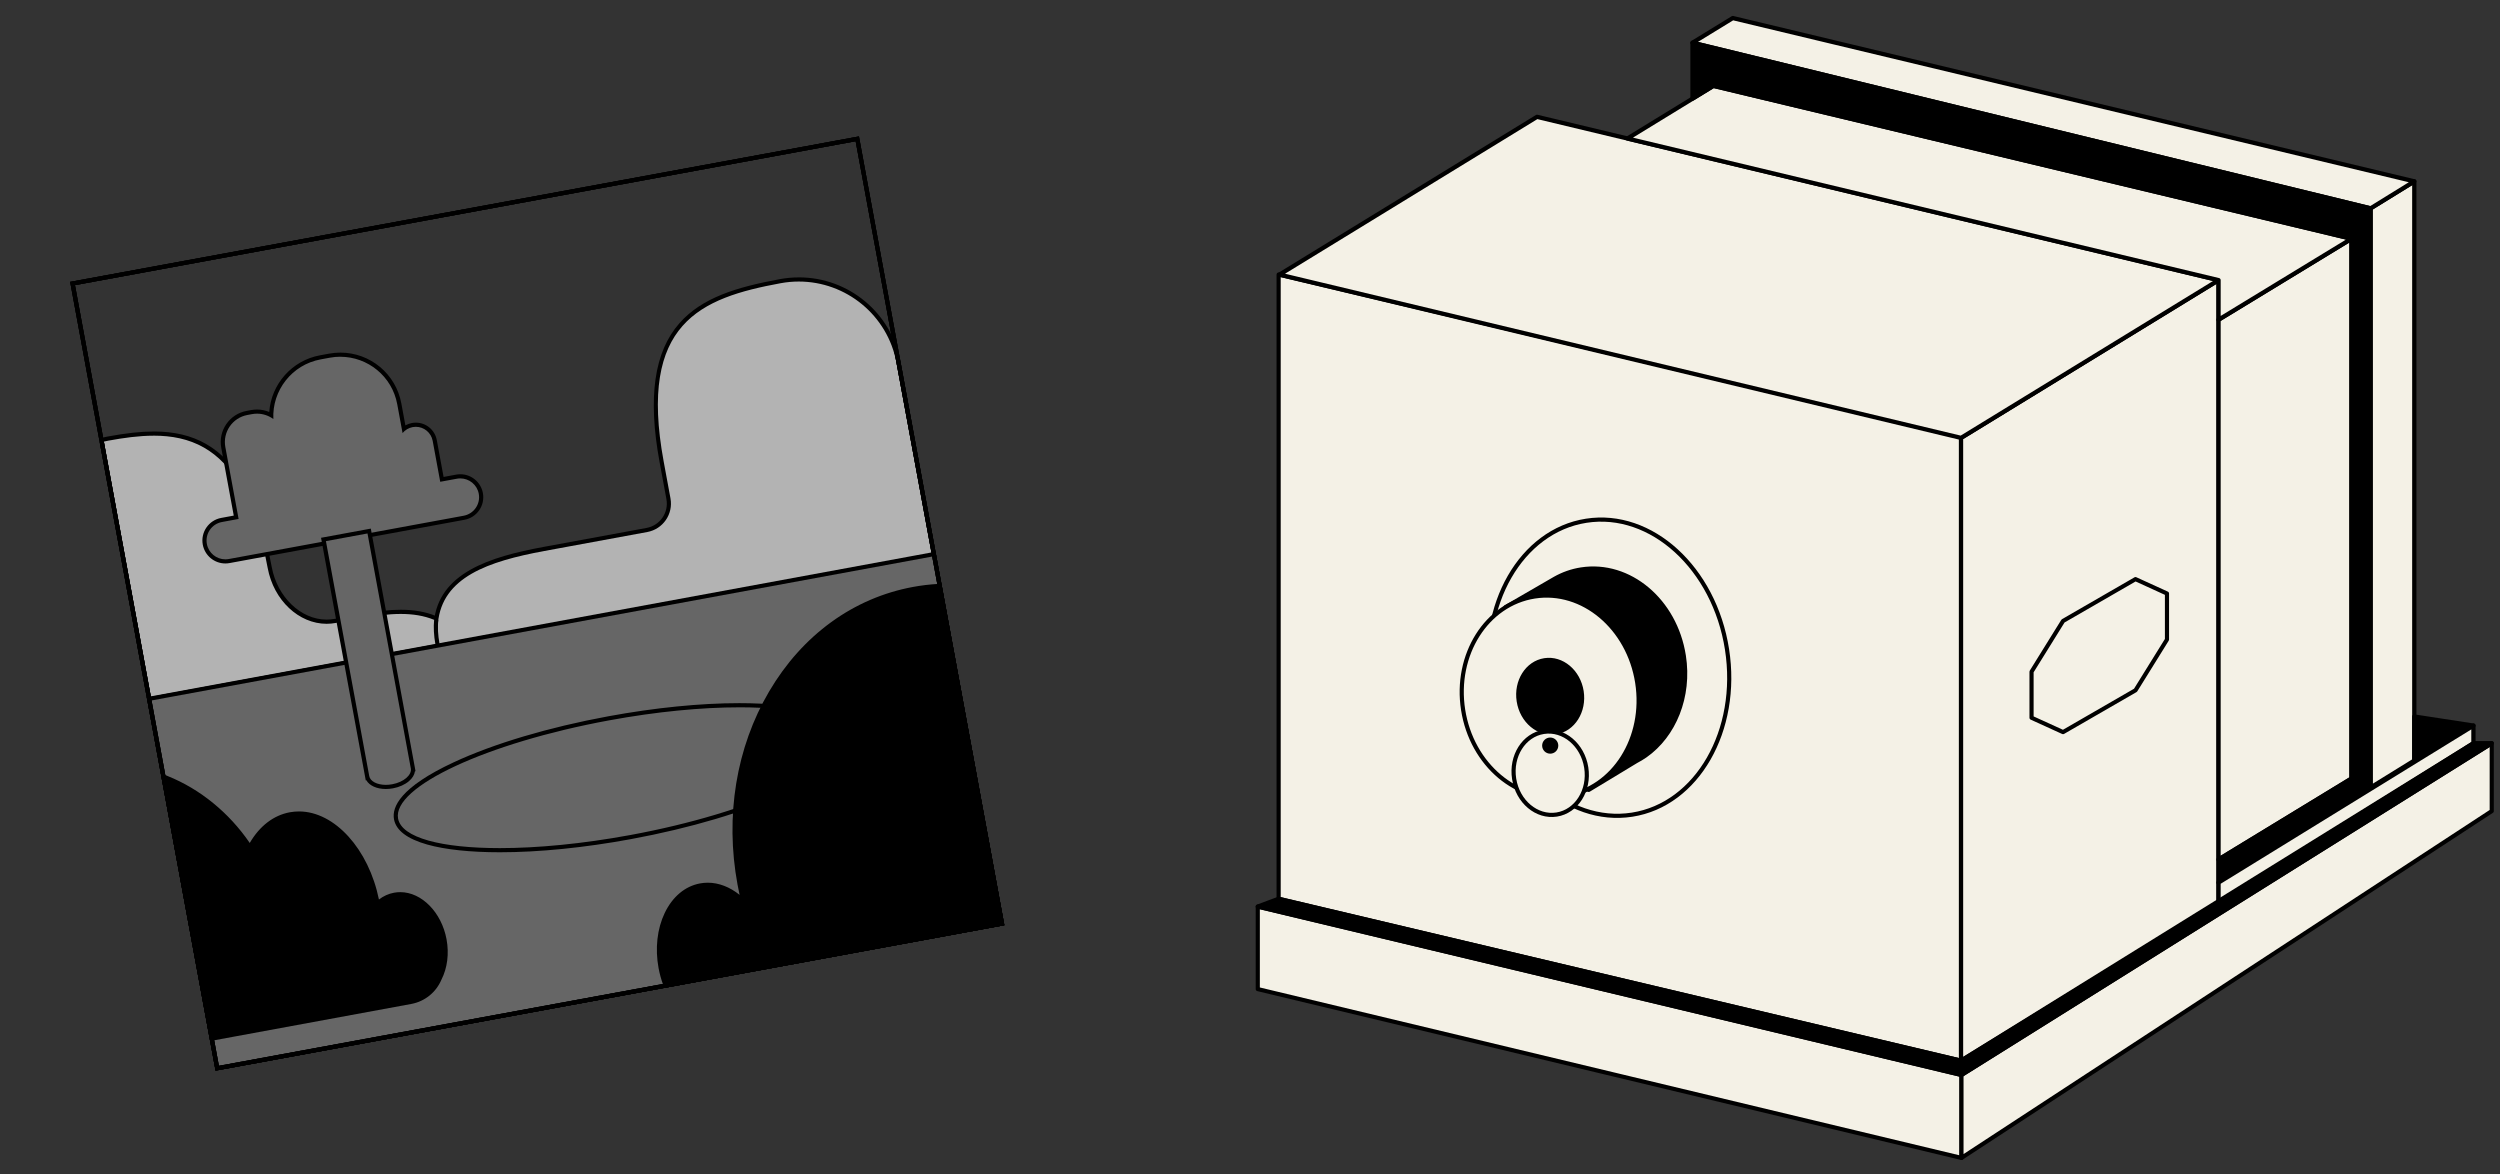 <?xml version="1.0" encoding="UTF-8"?>
<svg xmlns="http://www.w3.org/2000/svg" viewBox="0 0 1204.43 565.63">
  <rect x="0" y="0" width="1204.43" height="565.63" fill="#333333" stroke="none"/>
  <defs>
    <style>
      .cls-1, .cls-2, .cls-3, .cls-4, .cls-5 {
        stroke: #000;
        stroke-linejoin: round;
      }

      .cls-1, .cls-3 {
        stroke-width: 2px;
      }

      .cls-2, .cls-4 {
        stroke-width: 2.06px;
      }

      .cls-3, .cls-4, .cls-5 {
        fill: #f4f1e6;
      }

      .cls-6, .cls-7, .cls-8 {
        stroke-width: 0px;
      }

      .cls-7 {
        fill: #b3b3b3;
      }

      .cls-8 {
        fill: #666;
      }

      .cls-5 {
        stroke-width: 2.06px;
      }
    </style>
  </defs>
  <g id="Layer_13" data-name="Layer 13">
    <g>
      <polygon class="cls-3" points="944.98 517.89 605.96 436.77 605.96 476.52 944.98 557.85 944.98 517.89"/>
      <polygon class="cls-3" points="944.98 557.85 1200.45 390.76 1200.45 358.07 944.98 517.89 944.98 557.85"/>
      <polygon class="cls-3" points="944.77 511.01 616.01 433.01 616.01 132.27 944.77 210.27 944.77 511.01"/>
      <polygon class="cls-5" points="1068.83 435.01 944.77 511.01 944.77 210.96 1068.83 134.96 1068.83 435.01"/>
      <polygon class="cls-5" points="1132.88 375.09 1068.83 414.09 1068.83 154.04 1132.88 115.04 1132.88 375.09"/>
      <polygon class="cls-5" points="1163.14 366.42 1142.08 379.42 1142.08 100.38 1163.14 87.38 1163.14 366.42"/>
      <polygon class="cls-5" points="1068.83 134.96 740.49 56.29 616.44 132.29 944.77 210.96 1068.83 134.96"/>
      <polygon class="cls-4" points="1068.83 154.04 1132.88 115.02 825.47 41.36 784.06 66.73 1068.83 134.96 1068.83 154.04"/>
      <polygon class="cls-5" points="1142.08 100.38 1163.14 87.37 834.81 8.7 815.4 20.59 1142.08 100.38"/>
      <polygon class="cls-2" points="605.96 436.77 616.01 433.01 944.77 511.01 944.98 517.89 605.96 436.77"/>
      <polygon class="cls-2" points="1142.08 379.42 1068.83 425.2 1068.83 414.09 1132.88 375.09 1142.08 379.42"/>
      <polygon class="cls-2" points="815.4 47.53 815.4 20.59 1142.08 100.38 1142.08 379.42 1132.88 375.09 1132.88 115.02 825.47 41.36 815.4 47.53"/>
      <polygon class="cls-2" points="1163.14 366.42 1191.63 349.57 1163.14 345.2 1163.14 366.42"/>
      <polygon class="cls-4" points="1191.63 349.57 1191.63 358.07 1068.83 435.01 1068.83 425.2 1191.63 349.57"/>
      <polygon class="cls-2" points="1200.45 358.07 1191.63 358.07 944.77 511.01 944.98 517.89 1200.45 358.07"/>
    </g>
    <g>
      <ellipse class="cls-3" cx="775.25" cy="321.64" rx="57.47" ry="71.66" transform="translate(-40.33 123.43) rotate(-8.87)"/>
      <path class="cls-1" d="M811.2,315.87c-4.14-26.55-26.28-45.14-49.44-41.52-4.56.71-8.81,2.24-12.67,4.42h0s-23.75,13.75-23.75,13.75l4.46,9.8c-2.94,8.06-3.94,17.22-2.47,26.65,3.14,20.1,16.59,35.63,32.99,40.42l5.08,11.16,22.86-13.83c1.54-.8,3.02-1.69,4.44-2.68h0s0,0,0,0c13.79-9.69,21.6-28.33,18.51-48.15Z"/>
      <ellipse class="cls-3" cx="746.85" cy="335.39" rx="42.45" ry="48.65" transform="translate(-42.8 119.22) rotate(-8.87)"/>
      <ellipse class="cls-1" cx="746.85" cy="335.39" rx="15.33" ry="17.57" transform="translate(-42.8 119.22) rotate(-8.87)"/>
      <ellipse class="cls-3" cx="746.85" cy="372.47" rx="17.58" ry="20.15" transform="translate(-48.51 119.66) rotate(-8.87)"/>
      <circle class="cls-1" cx="746.85" cy="359.21" r="2.89"/>
    </g>
    <polygon class="cls-3" points="1028.82 279.01 993.92 299.16 978.74 323.61 978.74 345.79 993.92 352.71 1028.82 332.56 1043.99 308.12 1043.99 285.94 1028.82 279.01"/>
  </g>
  <g id="Layer_12_copy" data-name="Layer 12 copy">
    <g>
      <path class="cls-7" d="M71.85,336.66l138.6-25.55c-.63-3.96-.78-7.68-.46-11.09,2.19-23.2,26.33-30.79,52.09-35.54l49.6-9.14c3.39-.63,6.34-2.54,8.29-5.38,1.96-2.84,2.69-6.27,2.06-9.67l-3.29-17.82c-5.7-30.93-2.64-52.55,9.35-66.12,10.58-11.96,26.78-17,47.84-20.89,2.95-.54,5.95-.82,8.92-.82,23.55,0,43.75,16.83,48.02,40.03l49.83,270.27-378.06,69.7-32.81-177.98Z"/>
      <path class="cls-6" d="M384.87,135.64c22.65,0,42.79,16.14,47.04,39.21l49.64,269.29-376.09,69.33-32.45-176.01,138.59-25.55c-.77-4.34-.95-8.25-.61-11.8,2.08-22.01,24.15-29.66,51.27-34.66l49.6-9.14c7.56-1.39,12.55-8.65,11.16-16.21l-3.29-17.82c-12.3-66.72,17.82-78.73,56.39-85.84,2.93-.54,5.85-.8,8.73-.8M384.87,133.64h0c-3.03,0-6.09.28-9.1.83-21.27,3.92-37.64,9.03-48.41,21.21-12.21,13.81-15.35,35.71-9.59,66.96l3.29,17.82c.58,3.13-.1,6.3-1.9,8.92-1.81,2.62-4.52,4.38-7.65,4.96l-49.6,9.14c-26.14,4.82-50.65,12.57-52.9,36.43-.31,3.21-.2,6.69.32,10.37l-136.67,25.2-1.97.36.36,1.97,32.45,176.01.36,1.97,1.97-.36,376.09-69.33,1.97-.36-.36-1.97-49.64-269.29c-4.36-23.67-24.97-40.85-49-40.85h0Z"/>
    </g>
    <g>
      <path class="cls-7" d="M71.7,335.86l-22.66-122.92.74-1.15c.74-.18,1.47-.34,2.2-.48,9.07-1.67,15.88-2.42,22.09-2.42,9.7,0,17.78,1.92,24.71,5.88,15.31,8.74,25.51,27.92,31.17,58.62,2.79,15.14,14.32,26.13,27.41,26.13h0c1.37,0,2.74-.13,4.09-.38l11.9-2.19c8.19-1.51,14.28-2.18,19.72-2.18,6.29,0,11.67.95,16.45,2.91l.62,1.02c-.33,3.51-.13,7.38.6,11.53l-.8,1.16-137.07,25.27-1.17-.8Z"/>
      <path class="cls-6" d="M74.06,209.89c8.6,0,16.79,1.51,24.21,5.75,13.55,7.74,24.53,24.57,30.68,57.94,2.9,15.72,15.12,26.95,28.4,26.95,1.42,0,2.84-.13,4.28-.39l11.9-2.19c7.11-1.31,13.59-2.17,19.54-2.17,5.82,0,11.15.82,16.08,2.83-.34,3.55-.15,7.46.61,11.8l-137.07,25.27-22.66-122.92c.72-.18,1.43-.33,2.14-.46,7.44-1.37,14.81-2.4,21.91-2.4M74.06,207.89c-6.27,0-13.14.75-22.27,2.43-.74.14-1.5.3-2.26.49l-1.48,2.3,22.66,122.92,2.33,1.6,137.07-25.27,1.61-2.32c-.72-4.05-.92-7.84-.59-11.26l-1.23-2.04c-4.91-2.01-10.42-2.98-16.83-2.98-5.51,0-11.65.68-19.91,2.2l-11.9,2.19c-1.29.24-2.61.36-3.91.36-12.41,0-23.77-10.88-26.43-25.31-5.72-31.01-16.07-50.41-31.65-59.31-7.08-4.05-15.33-6.01-25.2-6.01h0Z"/>
    </g>
    <path class="cls-6" d="M412.22,68.05l69.33,376.09-376.09,69.33L36.13,137.38l376.09-69.33M413.82,65.72l-1.97.36L35.76,135.42l-1.97.36.36,1.97,69.33,376.09.36,1.97,1.97-.36,376.09-69.33,1.97-.36-.36-1.97-69.33-376.09-.36-1.97h0Z"/>
    <g>
      <rect class="cls-8" x="85.07" y="300.31" width="384.43" height="180.98" transform="translate(-66.26 56.75) rotate(-10.45)"/>
      <path class="cls-6" d="M449.1,268.13l32.45,176.01-376.09,69.33-32.45-176.01,376.09-69.33M450.71,265.8l-1.97.36-376.09,69.33-1.97.36.36,1.97,32.45,176.01.36,1.97,1.97-.36,376.09-69.33,1.97-.36-.36-1.97-32.45-176.01-.36-1.97h0Z"/>
    </g>
    <g>
      <g>
        <path class="cls-8" d="M108.56,270.47c-4.85,0-9.01-3.47-9.89-8.24-1.01-5.46,2.62-10.71,8.07-11.72l7.04-1.3-6.2-33.65c-.69-3.75.12-7.54,2.28-10.68,2.16-3.14,5.42-5.25,9.16-5.94l2.21-.41c.86-.16,1.73-.24,2.6-.24,2.41,0,4.74.6,6.83,1.75.24-13.58,10.12-25.39,23.65-27.88l4.4-.81c1.74-.32,3.52-.48,5.27-.48,13.92,0,25.86,9.95,28.39,23.66l2.23,12.07c1.18-.93,2.57-1.57,4.06-1.84.56-.1,1.13-.16,1.69-.16,4.47,0,8.3,3.19,9.11,7.59l3.45,18.73,7.04-1.3c.61-.11,1.22-.17,1.83-.17,4.85,0,9,3.46,9.88,8.24,1.01,5.46-2.62,10.71-8.07,11.72l-113.18,20.87c-.61.11-1.22.17-1.83.17h0Z"/>
        <path class="cls-6" d="M163.97,171.88c13.19,0,24.92,9.4,27.4,22.84l2.57,13.92c1.2-1.45,2.89-2.51,4.88-2.88.51-.09,1.01-.14,1.51-.14,3.91,0,7.39,2.79,8.12,6.77l3.64,19.72,8.02-1.48c.56-.1,1.11-.15,1.65-.15,4.29,0,8.1,3.05,8.9,7.42.91,4.92-2.35,9.65-7.27,10.56l-48.82,9-4.4.81-36.69,6.76-2.21.41-21.06,3.88c-.56.1-1.11.15-1.65.15-4.29,0-8.1-3.05-8.9-7.42-.91-4.92,2.35-9.65,7.27-10.56l8.02-1.48-6.39-34.64c-1.33-7.2,3.44-14.12,10.64-15.45l2.21-.41c.81-.15,1.62-.22,2.42-.22,2.89,0,5.62.95,7.86,2.59-.66-13.73,8.91-26.18,22.8-28.74l4.4-.81c1.71-.32,3.41-.47,5.09-.47M163.97,169.88c-1.82,0-3.65.17-5.45.5l-4.4.81c-13.49,2.49-23.46,13.91-24.4,27.3-1.85-.78-3.85-1.19-5.9-1.19-.93,0-1.86.09-2.78.25l-2.21.41c-4.01.74-7.49,3-9.8,6.35-2.31,3.36-3.18,7.42-2.44,11.42l6.02,32.67-6.05,1.12c-6,1.11-9.98,6.89-8.87,12.88.97,5.25,5.54,9.06,10.87,9.06.67,0,1.35-.06,2.02-.18l21.06-3.88,2.21-.41,36.69-6.76,4.4-.81,48.82-9c2.91-.54,5.43-2.17,7.11-4.6,1.68-2.43,2.3-5.37,1.77-8.28-.97-5.25-5.54-9.06-10.87-9.06-.67,0-1.35.06-2.02.18l-6.05,1.12-3.27-17.75c-.9-4.87-5.14-8.41-10.09-8.41-.62,0-1.25.06-1.87.17-1.12.21-2.19.6-3.17,1.15l-1.95-10.58c-2.61-14.18-14.97-24.48-29.37-24.48h0Z"/>
      </g>
      <g>
        <path class="cls-8" d="M185.88,379.11c-4.39,0-7.79-1.7-8.79-4.3h-.07s-.2-1-.2-1l-21-113.91,22.02-4.06,21.18,114.86h-.06c.03,1.7-.87,3.4-2.58,4.87-1.82,1.57-4.4,2.72-7.24,3.25-1.09.2-2.19.3-3.26.3h0Z"/>
        <path class="cls-6" d="M177.05,257l20.82,112.93h0c.02.07.03.13.05.2.6,3.23-3.41,6.68-8.95,7.7-1.05.19-2.09.29-3.07.29-4.2,0-7.55-1.67-8.03-4.29-.01-.07-.02-.14-.03-.2h0s-20.82-112.93-20.82-112.93l20.05-3.7M178.66,254.67l-1.97.36-20.05,3.7-1.97.36.36,1.97,20.82,112.93.36,1.96.29-.05c1.44,2.58,4.96,4.22,9.38,4.22,1.13,0,2.29-.11,3.44-.32,3.02-.56,5.76-1.79,7.72-3.47,1.65-1.42,2.64-3.06,2.87-4.73l.28-.05-.3-1.64s-.01-.08-.02-.13c0-.02,0-.04-.01-.06l-.03-.14-20.82-112.93-.36-1.97h0Z"/>
      </g>
    </g>
    <g>
      <path class="cls-8" d="M240.81,409.6c-30.02,0-48.25-5.49-50.02-15.06-2.96-16.04,42.04-37.33,102.43-48.47,22.39-4.13,44.16-6.31,62.96-6.31,30.02,0,48.25,5.49,50.02,15.06,1.96,10.62-16.84,21.09-28.22,26.39-19.27,8.97-45.63,16.81-74.21,22.08-22.39,4.13-44.16,6.31-62.96,6.31Z"/>
      <path class="cls-6" d="M356.19,340.76c28.09,0,47.32,4.95,49.03,14.25,2.81,15.26-42.69,36.44-101.63,47.3-23.05,4.25-44.74,6.29-62.78,6.29-28.09,0-47.32-4.95-49.03-14.24-2.81-15.26,42.69-36.44,101.63-47.3,23.05-4.25,44.74-6.29,62.78-6.29M356.19,338.76h0c-18.86,0-40.7,2.19-63.14,6.33-28.67,5.29-55.11,13.15-74.45,22.16-25.76,11.99-29.87,21.56-28.78,27.47.99,5.36,6.39,9.45,16.05,12.17,8.64,2.43,20.72,3.71,34.95,3.71,18.86,0,40.7-2.19,63.14-6.33,28.67-5.29,55.11-13.15,74.45-22.16,25.76-11.99,29.87-21.56,28.78-27.47-.99-5.36-6.39-9.45-16.05-12.17-8.64-2.43-20.72-3.71-34.95-3.71h0Z"/>
    </g>
    <path class="cls-6" d="M412.22,68.05l69.33,376.09-376.09,69.33L36.13,137.38l376.09-69.33M413.82,65.72l-1.97.36L35.76,135.42l-1.97.36.36,1.97,69.33,376.09.36,1.97,1.97-.36,376.09-69.33,1.97-.36-.36-1.97-69.33-376.09-.36-1.97h0Z"/>
    <g>
      <path class="cls-6" d="M320.41,474.02c-.92-2.49-1.64-5.12-2.14-7.81-3.55-19.25,5.06-37.03,19.19-39.64,1.16-.21,2.35-.32,3.54-.32,5.94,0,11.98,2.77,17.01,7.72-.63-2.56-1.21-5.25-1.73-8.04-6.03-32.71-.65-65.52,15.15-92.36,15.83-26.89,40.21-44.59,68.65-49.83,3.9-.72,7.86-1.2,11.76-1.42l.88-.05,29.99,162.66-162.01,29.87-.29-.79Z"/>
      <path class="cls-6" d="M451.9,283.32l29.65,160.81-160.2,29.53c-.89-2.41-1.6-4.97-2.09-7.65-3.45-18.74,4.78-35.96,18.39-38.47,1.12-.21,2.24-.31,3.36-.31,7.01,0,13.85,3.96,19.05,10.48-1.05-3.66-1.98-7.64-2.78-11.97-12.38-67.15,24.78-130.29,83-141.03,3.89-.72,7.77-1.18,11.63-1.4M453.55,281.23l-1.76.1c-3.94.22-7.94.71-11.88,1.43-28.74,5.3-53.36,23.16-69.33,50.31-15.92,27.05-21.34,60.1-15.27,93.05.32,1.71.65,3.38,1.01,5.01-4.69-3.79-10.03-5.87-15.32-5.87-1.24,0-2.5.11-3.72.34-7.23,1.33-13.28,6.4-17.04,14.25-3.65,7.64-4.7,17.07-2.96,26.55.51,2.74,1.24,5.43,2.18,7.98l.58,1.58,1.65-.31,160.2-29.53,1.97-.36-.36-1.97-29.65-160.81-.32-1.73h0Z"/>
    </g>
    <g>
      <path class="cls-6" d="M78.76,374.15l1.69.68c15.9,6.39,30.03,18.15,39.96,33.21,4.59-8.69,11.43-14.25,19.4-15.72,1.39-.26,2.82-.39,4.24-.39,17.04,0,33.29,18.47,37.8,42.95.02.12.04.23.06.35,2.35-2.18,5.12-3.61,8.12-4.17.93-.17,1.88-.26,2.82-.26,9.84,0,19,9.41,21.3,21.89,1.24,6.73.39,13.43-2.4,18.87-2.41,5.79-7.59,9.98-13.82,11.13l-95.9,17.68-23.27-126.23Z"/>
      <path class="cls-6" d="M80.07,375.75c16.25,6.53,30.49,18.54,40.44,34.3,4.27-8.95,11.04-15.2,19.47-16.75,1.35-.25,2.71-.37,4.06-.37,16.37,0,32.33,17.81,36.82,42.14.14.77.27,1.53.39,2.29,2.39-2.76,5.44-4.66,8.96-5.31.88-.16,1.77-.24,2.64-.24,9.29,0,18.06,8.84,20.32,21.07,1.24,6.73.27,13.21-2.3,18.23-2.22,5.33-7.01,9.48-13.11,10.6l-94.92,17.5-22.76-123.46M77.45,372.54l.66,3.57,22.76,123.46.36,1.97,1.97-.36,94.92-17.5c6.54-1.21,11.98-5.59,14.56-11.73,2.86-5.62,3.73-12.51,2.45-19.43-2.39-12.95-11.97-22.71-22.28-22.71-1.01,0-2.02.09-3.01.27-2.63.49-5.1,1.6-7.28,3.28-4.94-24.28-21.33-42.43-38.52-42.43-1.48,0-2.97.14-4.42.4-7.82,1.44-14.58,6.65-19.3,14.79-9.98-14.58-23.89-25.95-39.5-32.23l-3.37-1.35h0Z"/>
    </g>
    <path class="cls-6" d="M412.22,68.05l69.33,376.09-376.09,69.33L36.13,137.38l376.09-69.33M413.82,65.72l-1.97.36L35.76,135.42l-1.97.36.36,1.97,69.33,376.09.36,1.97,1.97-.36,376.09-69.33,1.97-.36-.36-1.97-69.33-376.09-.36-1.97h0Z"/>
  </g>
</svg>